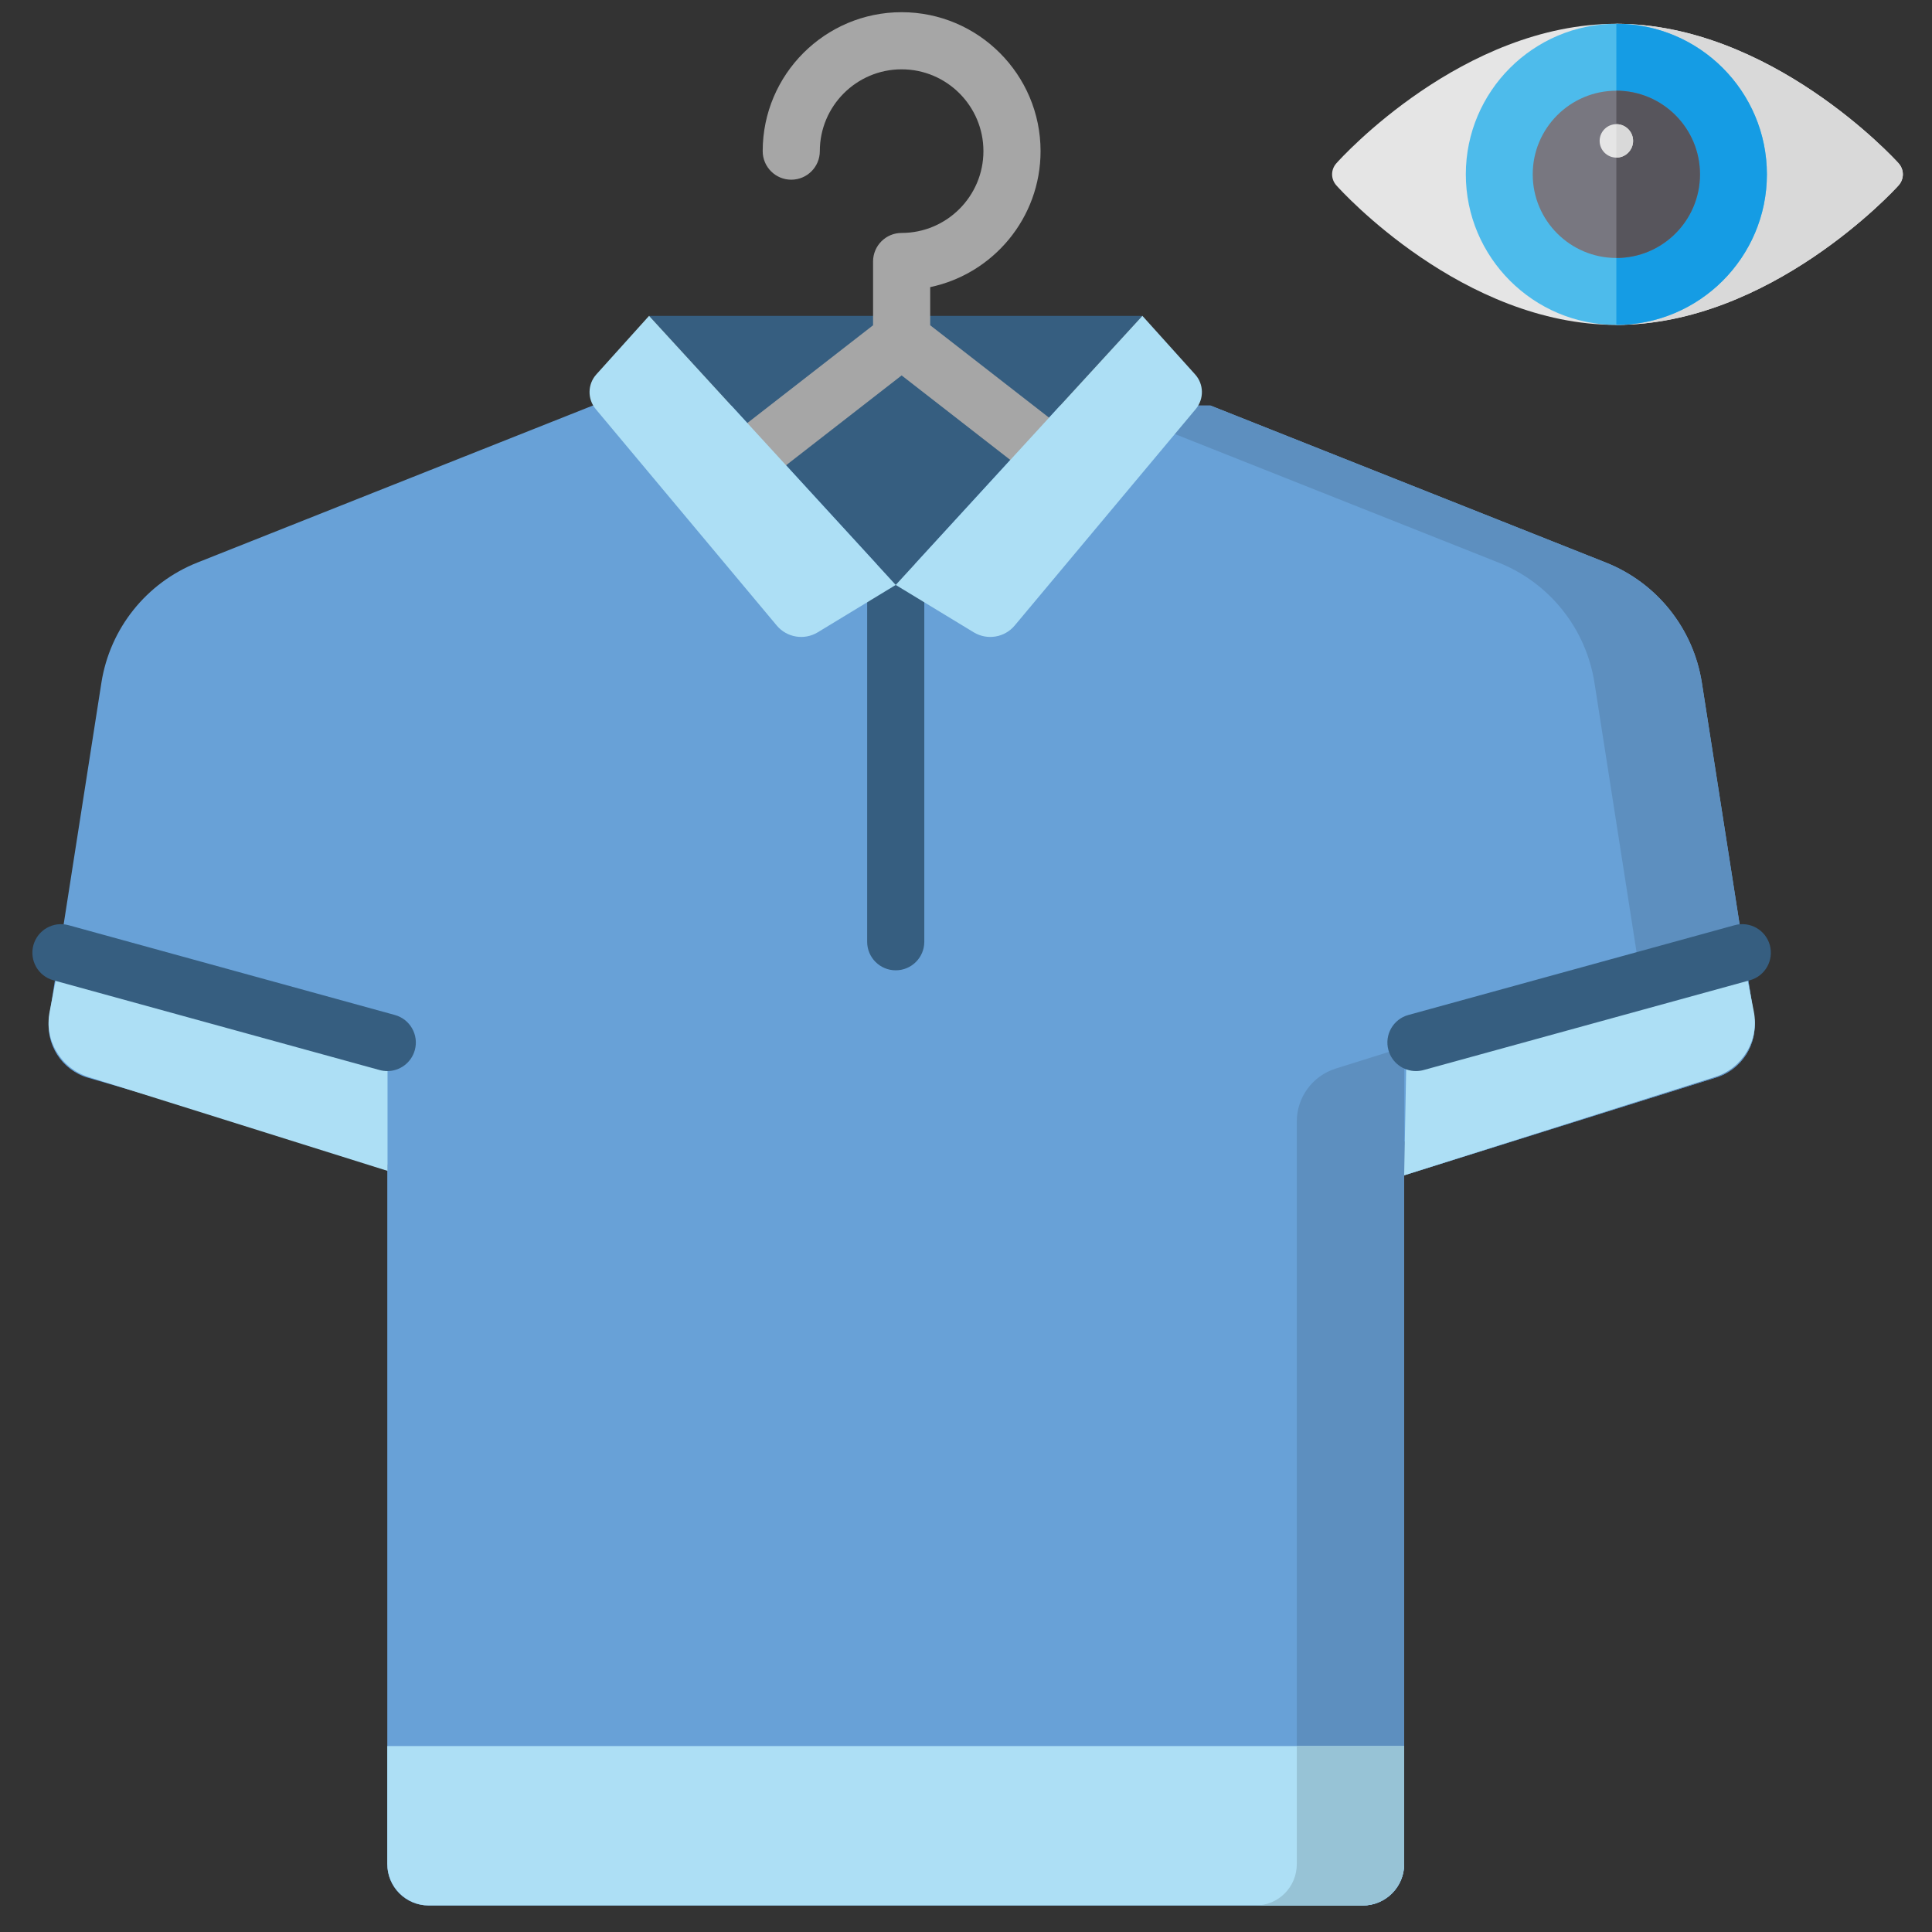 <?xml version="1.0" encoding="utf-8"?>
<svg id="master-artboard" viewBox="0 0 1000 1000" version="1.1" xmlns="http://www.w3.org/2000/svg" x="0px" y="0px" style="enable-background:new 0 0 1400 980;" width="1000px" height="1000px"><rect x="0" y="0" width="1000" height="1000" fill="#333333" stroke="none"/><rect id="ee-background" x="0" y="0" width="1000" height="1000" style="fill: white; fill-opacity: 0; pointer-events: none;"/><defs><style id="ee-google-fonts">@import url(https://fonts.googleapis.com/css?family=Fjalla+One:400|Roboto:100,100italic,300,300italic,400,400italic,500,500italic,700,700italic,900,900italic);</style></defs>











































<g transform="matrix(1, 0, 0, 1, -233.436, 6.309)">
		<path class="st13" d="M448.4,599.9" style="fill: rgb(223, 243, 251);"/>
	</g>





















































<g transform="matrix(1.914, 0, 0, 1.914, 16.759, 6.309)"><path d="m370.969 314.539v186.312c0 6.156-4.992 11.148-11.148 11.148h-252.695c-6.156 0-11.148-4.992-11.148-11.148v-189.223l-80.895-23.457c-7.172-2.078-11.68-9.16-10.527-16.539l14.109-90.301c2.293-14.66 12.164-27.02 25.957-32.496l106.926-42.457h167.043l59.164 23.492 28.84 11.449 18.922 7.516c13.793 5.477 23.664 17.836 25.957 32.496l14.109 90.301c1.152 7.379-3.355 14.461-10.527 16.539zm0 0" fill="#68a1d7"/><path d="m370.969 314.539v186.312c0 6.156-4.992 11.148-11.148 11.148h-29.039c6.156 0 11.148-4.992 11.148-11.148v-200.844c0-6.566 4.262-12.367 10.527-14.332l18.512-5.809zm0 0" fill="#5d8fbf"/><path d="m370.969 314.539 84.086-26.367c7.168-2.078 11.676-9.164 10.523-16.539l-14.109-90.301c-2.289-14.664-12.16-27.023-25.953-32.5l-18.922-7.512-28.84-11.453-59.164-23.492h-167.047 138.008l59.164 23.492 28.84 11.453 18.918 7.512c13.793 5.477 23.664 17.84 25.957 32.5l14.109 90.301c1.152 7.375-3.355 14.461-10.527 16.539l-55.043 17.262" fill="#5d8fbf"/><g fill="#addff5"><path d="m462.406 254.301-90.77 24.977-.668 35.266 84.062-26.594c7.488-2.352 12.012-9.953 10.504-17.656zm0 0"/><path d="m7.793 254.301 88.25 24.285v34.754l-80.875-25.391c-7.488-2.352-12.012-9.953-10.504-17.656zm0 0"/><path d="m359.719 512h-252.492c-6.215 0-11.25-5.035-11.25-11.25v-31.863h274.992v31.863c0 6.215-5.035 11.25-11.25 11.25zm0 0"/></g><path d="m341.93 500.852c0 6.156-4.992 11.148-11.148 11.148h28.938c6.215 0 11.25-5.035 11.25-11.25v-31.863h-29.039zm0 0" fill="#97c3d6"/><path d="m233.473 259.102c-4.266 0-7.727-3.457-7.727-7.723v-96.441c0-4.27 3.461-7.727 7.727-7.727s7.727 3.457 7.727 7.727v96.441c0 4.266-3.461 7.723-7.727 7.723zm0 0" fill="#365e80"/><path d="m233.473 154.891 66.703-72.773h-133.406zm0 0" fill="#365e80"/><path d="m278.57 112.48-35.777-27.82v-10.312c17.023-3.57 29.848-18.703 29.848-36.773 0-20.719-16.855-37.574-37.574-37.574-20.715 0-37.57 16.855-37.57 37.574 0 4.266 3.457 7.723 7.723 7.723 4.27 0 7.727-3.457 7.727-7.723 0-12.199 9.922-22.125 22.121-22.125 12.199 0 22.121 9.926 22.121 22.125 0 12.195-9.922 22.121-22.121 22.121-4.266 0-7.723 3.457-7.723 7.727v17.242l-37.641 29.266c-3.371 2.621-3.977 7.473-1.355 10.84 1.52 1.961 3.801 2.984 6.102 2.984 1.656 0 3.328-.531 4.734-1.625l35.883-27.902 34.02 26.453c3.363 2.617 8.219 2.012 10.84-1.359 2.617-3.367 2.012-8.219-1.355-10.84zm0 0" fill="#a6a6a6"/><path d="m166.77 82.117 66.703 72.773-21.086 12.805c-3.645 2.215-8.355 1.434-11.094-1.836l-48.957-58.535c-2.281-2.73-2.211-6.73.176-9.375zm0 0" fill="#addff5"/><path d="m300.176 82.117-66.703 72.773 21.086 12.805c3.645 2.215 8.355 1.434 11.09-1.836l48.957-58.535c2.285-2.73 2.215-6.73-.172-9.375zm0 0" fill="#addff5"/><path d="m95.98 286.355c-.68 0-1.371-.09-2.055-.277l-88.25-24.281c-4.113-1.133-6.527-5.387-5.398-9.5 1.133-4.109 5.379-6.527 9.5-5.398l88.246 24.285c4.113 1.133 6.531 5.383 5.398 9.496-.941 3.426-4.055 5.676-7.441 5.676zm0 0" fill="#365e80"/><path d="m374.156 286.355c-3.395 0-6.504-2.25-7.445-5.676-1.133-4.113 1.285-8.367 5.398-9.496l88.246-24.285c4.117-1.133 8.367 1.285 9.5 5.398 1.129 4.113-1.285 8.367-5.398 9.5l-88.25 24.281c-.684.188-1.375.277-2.051.277zm0 0" fill="#365e80"/></g><g transform="matrix(0.577, 0, 0, 0.577, 689.49, -57.473)"><path style="fill:#E5E5E5;" d="M508.174,246.097c-4.502-5.101-115.433-125.136-253.175-125.136S8.328,240.997,3.825,246.097&#10;&#9;c-5.101,5.702-5.101,14.105,0,19.807c4.502,5.1,113.432,125.136,251.174,125.136s248.672-120.035,253.175-125.136&#10;&#9;C513.276,260.202,513.276,251.799,508.174,246.097z"/><path style="fill:#D9D9D9;" d="M508.174,265.904c-4.502,5.1-115.433,125.136-253.175,125.136V120.96&#10;&#9;c137.742,0,248.672,120.035,253.175,125.136C513.276,251.799,513.276,260.202,508.174,265.904z"/><path style="fill:#4DBBEB;" d="M254.999,120.96c-74.421,0-135.04,60.619-135.04,135.04s60.619,135.04,135.04,135.04&#10;&#9;s135.04-60.619,135.04-135.04S329.421,120.96,254.999,120.96z"/><path style="fill:#159CE4;" d="M390.039,256c0,74.421-60.619,135.04-135.04,135.04V120.96&#10;&#9;C329.421,120.96,390.039,181.579,390.039,256z"/><path style="fill:#787780;" d="M254.999,180.978c-41.412,0-75.022,33.61-75.022,75.022s33.61,75.022,75.022,75.022&#10;&#9;s75.022-33.61,75.022-75.022S296.413,180.978,254.999,180.978z"/><path style="fill:#57555C;" d="M330.022,256c0,41.412-33.61,75.022-75.022,75.022V180.978&#10;&#9;C296.413,180.978,330.022,214.588,330.022,256z"/><path style="fill:#E5E5E5;" d="M254.999,240.997c-8.273,0-15.004-6.731-15.004-15.004s6.731-15.004,15.004-15.004&#10;&#9;c8.273,0,15.004,6.731,15.004,15.004S263.274,240.997,254.999,240.997z"/><path style="fill:#D9D9D9;" d="M254.999,210.988v30.009c8.273,0,15.004-6.731,15.004-15.004S263.274,210.988,254.999,210.988z"/><g>
</g><g>
</g><g>
</g><g>
</g><g>
</g><g>
</g><g>
</g><g>
</g><g>
</g><g>
</g><g>
</g><g>
</g><g>
</g><g>
</g><g>
</g></g></svg>